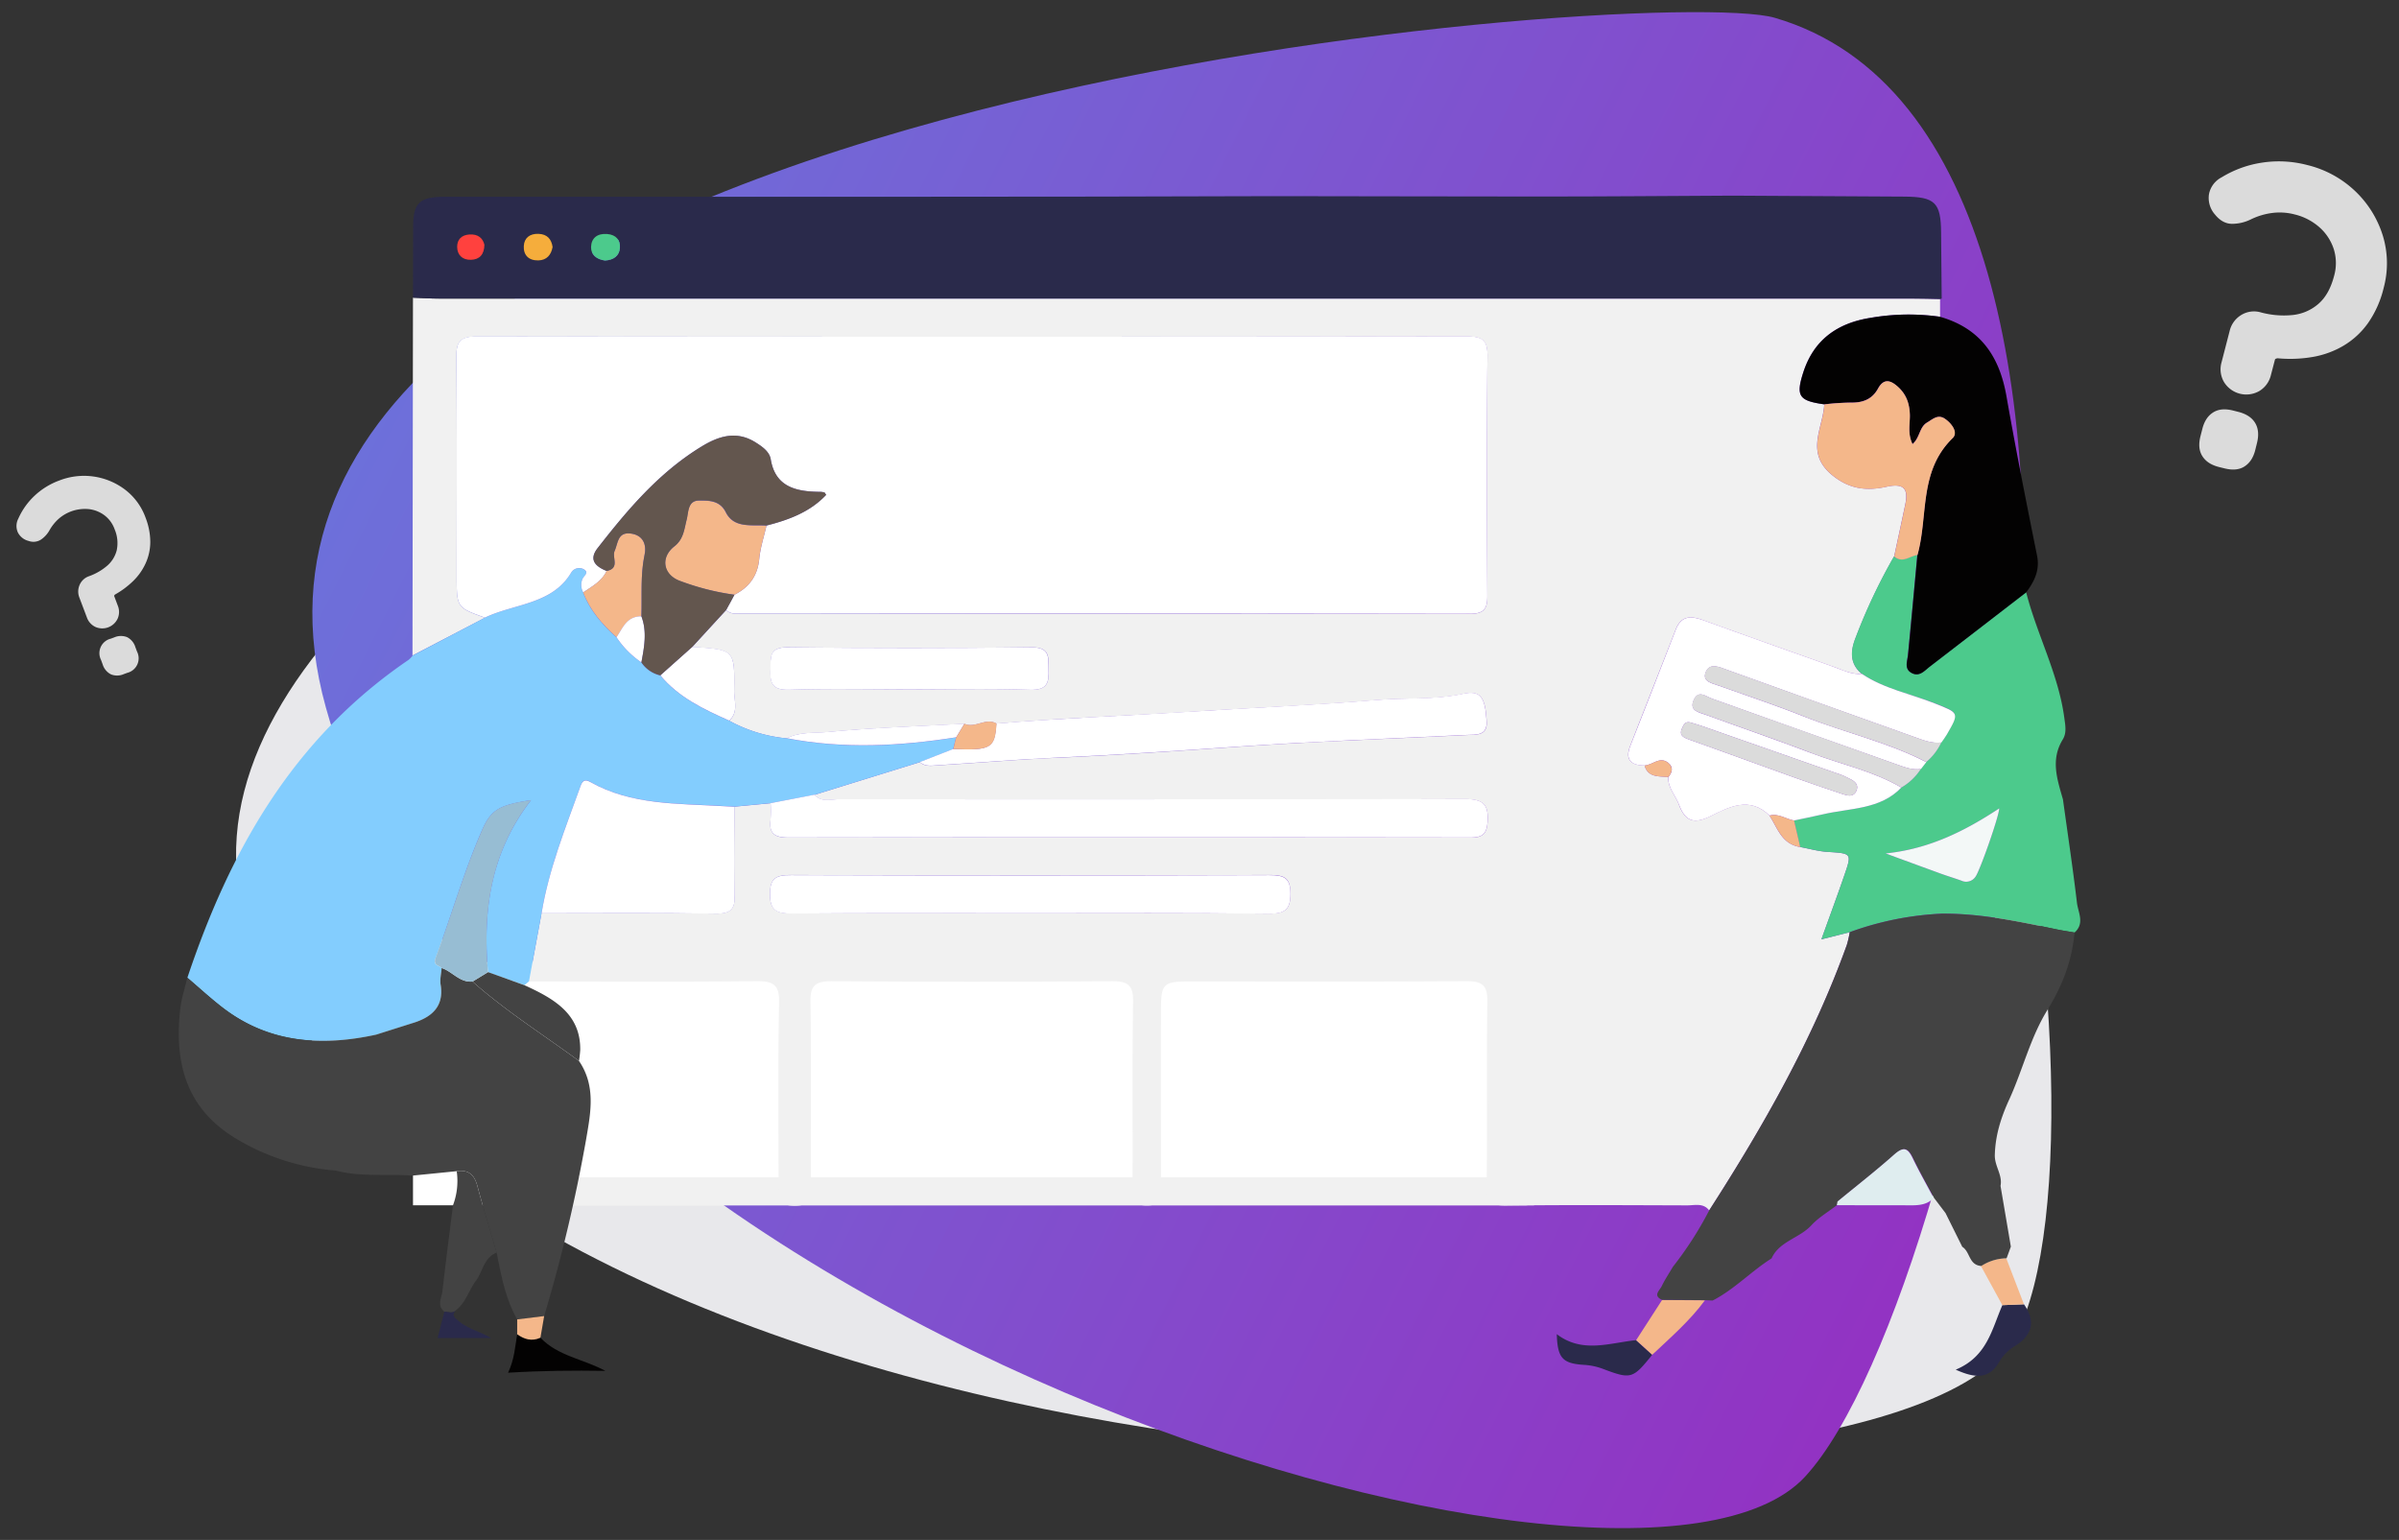 <svg xmlns="http://www.w3.org/2000/svg" xmlns:xlink="http://www.w3.org/1999/xlink" viewBox="0 0 895.66 574.98"><rect x="0" y="0" width="895.66" height="574.98" fill="#333333" stroke="none"/><defs><style>.cls-1{fill:#e8e8eb;}.cls-2{fill:url(#New_Gradient_Swatch_1);}.cls-3{fill:#fff;}.cls-4{fill:#f1f1f1;}.cls-5{fill:#2a2a4b;}.cls-6{fill:#83cdfe;}.cls-7{fill:#434343;}.cls-8{fill:#030202;}.cls-9{fill:#f4b78a;}.cls-10{fill:#4cca8c;}.cls-11{fill:#ff413e;}.cls-12{fill:#f5ad3c;}.cls-13{fill:#97bdd3;}.cls-14{fill:#dfedef;}.cls-15{fill:#dbdbdb;}.cls-16{fill:#f3f8f7;}.cls-17{fill:#63564e;}</style><linearGradient id="New_Gradient_Swatch_1" x1="65.6" y1="-403.45" x2="836.99" y2="-403.45" gradientTransform="matrix(0.76, 0.38, -0.5, 1, -77.61, 463.74)" gradientUnits="userSpaceOnUse"><stop offset="0" stop-color="#6d70da"/><stop offset="1" stop-color="#9233c3"/></linearGradient></defs><title>protoype</title><g id="Layer_10" data-name="Layer 10"><path class="cls-1" d="M562.89,21.48C514.81,21-27.54,195.28,110.58,381S711.33,576.24,752.72,498.36,739.71,23.38,562.89,21.48Z"/><path class="cls-2" d="M662.6,6.64C618.41-6.27,58,35.43,121.65,264.12S609,621.71,673.91,551.38,825.11,54.13,662.6,6.64Z"/><rect class="cls-3" x="154.19" y="359.26" width="418.49" height="90.78"/><rect class="cls-4" x="179.22" y="439.58" width="390.98" height="10.47"/><path class="cls-4" d="M154,244.75l.18-133.61c3.25.12,6.49.34,9.74.34l550.64,0c3.25,0,6.5.11,9.76.17l0,6.62a83.07,83.07,0,0,0-26,.41c-12.8,2-21.28,8.6-25.06,20.34-2.85,8.86-1.65,10.62,7.81,11.94-.41,9-7.42,18.16,3.22,26.65,6.53,5.21,12.93,5.69,20.11,4.11,6.93-1.53,8,1.36,6.91,6.68-1.35,6.46-2.76,12.91-4.14,19.36a212.71,212.71,0,0,0-14.32,30.27c-1.88,4.72-2.51,9.68,2.3,13.61-3.89.24-7.22-1.47-10.69-2.71-16.26-5.81-32.55-11.53-48.77-17.43-4.72-1.72-8.14-1.42-10.08,3.58-5.63,14.52-11.38,29-17,43.48-1.89,4.82,0,7.22,5.39,7.25,1.25,4.53,5.29,4,8.84,4.31-.22,4,2.74,6.9,4,10.37,2.18,5.78,5.2,7.5,11.65,4.3,7-3.45,14.67-7.62,22.11-.28,3.06,4.58,4.46,10.61,11.48,11.76,3.4.63,6.78,1.6,10.21,1.82,9,.58,9.14.48,6.32,8.65-2.69,7.81-5.57,15.56-8.59,24l10.57-2.66a36.41,36.41,0,0,1-1.09,4.78c-12.63,35.1-31.08,67.52-51.38,99.1-2.17-2.91-5.44-1.88-8.29-1.89-22.53-.07-45.06-.2-67.58.07-5.66.07-7.27-1.61-7.21-6.86.27-23.11-.08-46.23.25-69.34.08-5.84-1.67-7.64-8-7.59-34.54.27-69.08.12-103.62.13-9.11,0-10.17.88-10.21,9.78-.1,21,0,42,0,63,0,1.89-.12,3.79,0,5.66.24,3.47-1,5.15-5.06,5.21-4.35.06-5.58-1.62-5.56-5.48.12-23.58-.14-47.17.19-70.76.09-5.93-1.83-7.56-8-7.52q-52.17.39-104.37,0c-6.15,0-8.17,1.51-8.08,7.49.34,22.87.11,45.75.16,68.64,0,4.17.5,7.82-6.25,7.73-6.39-.09-5.81-3.56-5.81-7.43,0-22.88-.24-45.77.18-68.64.12-6.44-2.09-7.87-8.53-7.8-28.28.31-56.57.12-84.85.12q2.35-12.75,4.7-25.5c21.65,0,43.3-.15,64.95.13,5.64.07,7.32-1.63,7.15-6.84-.35-11-.08-22-.07-33.07l13.47-1.28a51.86,51.86,0,0,1,0,6.36c-.59,4.91,1.45,6.5,6.75,6.49q127.21-.21,254.42,0c4.9,0,6.27-1.5,6.55-6.07.4-6.47-1.76-8.35-8.76-8.32q-116.7.35-233.4.09c-3.07,0-6.59,1.25-9.13-1.69l39.32-12.19c2.11,1.9,4.77,1.28,7.16,1.14,14.15-.83,28.28-2.07,42.45-2.71,22.87-1,45.71-2.55,68.55-4.15,28.56-2,57.2-3,85.81-4.4,3.8-.18,8,.38,7.65-5.15-.52-9.06-2.32-11.63-8.73-10.24-10.59,2.31-21.35,1.42-32,2.3-23.29,1.93-46.68,2.92-70,4.4-24.09,1.53-48.23,2.37-72.28,4.42-4-2.37-8,1.92-12,.07-17,.94-34.13,1.46-51.1,3.09-5,.48-10.41-.16-15.14,2.34a55.31,55.31,0,0,1-21.53-6.59c3.57-3.32,1.77-7.53,1.83-11.29.22-15.22.09-15.22-15.63-16.24q6.33-6.92,12.67-13.81c1.53,1.67,3.62,1.36,5.59,1.36q135.93,0,271.87.1c5.46,0,6.72-1.85,6.69-6.6-.18-30-.25-59.93.05-89.89,0-5.76-2-7.1-7.73-7.09q-184.75.2-369.51,0c-6.65,0-7.77,2.3-7.71,7.83.25,27.13.11,54.26.11,81.39,0,12,0,12,10.55,15.78ZM384.3,341c29.76,0,59.52-.14,89.27.12,6.06.05,8.23-1.36,8.23-7.41s-2.32-7-7.92-7q-89.26.23-178.55,0c-5.71,0-7.81,1.25-7.85,7-.05,6.15,2.33,7.39,8.3,7.34C325.28,340.84,354.79,341,384.3,341ZM339.58,257.4c15,0,30-.32,44.94.15,6.85.22,7.1-3,7-7.77-.13-4.36.64-8.17-6.6-8.09q-45.33.52-90.65,0c-7.28-.08-6.42,3.78-6.58,8.11-.18,4.79.2,7.95,7,7.74C309.6,257.08,324.59,257.4,339.58,257.4Z"/><path class="cls-5" d="M724.33,111.67c-3.26-.06-6.51-.17-9.76-.17l-550.64,0c-3.25,0-6.49-.22-9.74-.34,0-9,0-17.93.05-26.9.06-8.48,2.52-10.79,11.7-10.8q87.89,0,175.78,0,67.61,0,135.21-.22c32.72,0,65.44.16,98.16.14,24,0,47.94-.21,71.91-.33q31.9.19,63.8.36c11.6.06,13.81,2.16,13.9,13.34q.1,12.39.23,24.76ZM225.88,97.28c3.18-.18,5.35-1.7,5.57-4.68s-1.42-5-4.77-5.23c-3.68-.29-5.92,1.55-6,4.83C220.59,95.13,222.72,96.85,225.88,97.28Zm-45-5.88c-.56-2.43-2.31-4.08-5.62-3.84-3,.2-4.57,1.88-4.55,4.61,0,3.08,1.92,4.92,5.17,4.83S180.78,95.05,180.85,91.4Zm25.46.83c-.41-2.91-1.95-4.82-5.26-4.94s-5.33,1.5-5.49,4.54c-.18,3.32,1.74,5.45,5.39,5.38C204.17,97.16,205.78,95.13,206.31,92.23Z"/><path class="cls-6" d="M287.7,299.89l-13.47,1.28-4.49-.25c-16.86-1-34.06-.34-49.35-9-2.29-1.3-3.07-.11-3.71,1.68-5.58,15.57-11.83,31-14.48,47.33q-2.35,12.75-4.7,25.5l-1.7,1.41L182.19,363c-1.94-22.66.76-44.39,16.07-64.23-11.9,1.82-14.92,3.53-18.25,11.11-6.82,15.52-11.39,31.79-17.3,47.61-1.22,3.26,1.23,2.79,2.18,3.95-.15,2.11-.71,4.27-.38,6.3,1.24,7.7-2.81,11.87-10,14.16l-14.08,4.46c-20.61,4.49-40.09,3.07-57.17-10-4.62-3.55-8.89-7.5-13.31-11.27,15.71-46.88,39-89.06,82.6-118.71a9.89,9.89,0,0,0,1.48-1.55l27-14.19c10.91-5.23,25.07-4.87,32.15-16.73a3.49,3.49,0,0,1,4.55-1.42c2.6,1.37,0,2.71-.39,4a5.78,5.78,0,0,0,.38,4.76c2.52,6.64,7.09,11.93,12.42,16.71a34.44,34.44,0,0,0,9.32,9.4,11.69,11.69,0,0,0,7.06,4.84c6.72,8.15,16.13,12.66,25.73,16.9a55.31,55.31,0,0,0,21.53,6.59c21.09,4.06,42.14,3,63.18-.36-.37,1.46-.75,2.92-1.12,4.39l-12.45,4.86-39.32,12.19Z"/><path class="cls-7" d="M216.16,396.14c-13.33-9.79-27.41-18.69-39.75-29.65-4.88.4-7.49-3.77-11.52-5.08-.15,2.1-.71,4.26-.38,6.29,1.24,7.7-2.81,11.87-10,14.16l-14.08,4.46c-20.61,4.49-40.09,3.07-57.17-10-4.62-3.55-8.89-7.5-13.31-11.27-.91,3.89-2.22,7.74-2.65,11.67C65.15,396,68.9,413.32,87.64,424.85a84.93,84.93,0,0,0,37.73,12.22c9.39,2.49,19,1.17,28.57,1.89l16.57-1.66c4.64-.66,6.67,1.57,7.73,5.58,2.22,8.32,4.77,16.55,7.18,24.81,1.7,8.55,3.25,17.14,7.67,24.95l10.07-1.24a586.27,586.27,0,0,0,15.67-66C220.54,415.44,222.52,405.46,216.16,396.14Z"/><path class="cls-7" d="M170.51,437.3c4.64-.66,6.67,1.57,7.73,5.58,2.22,8.32,4.77,16.55,7.18,24.81-4.87,2-5.12,7.05-7.74,10.53s-3.75,8.15-7.53,11.07c-1.26,1.35-2.83.38-4.26.49-2.87-2.36-1-5.18-.7-7.75,1.2-10.68,2.6-21.35,3.93-32A25.64,25.64,0,0,0,170.51,437.3Z"/><path class="cls-7" d="M216.16,396.14c-13.33-9.79-27.41-18.69-39.75-29.65l5.78-3.53,13.61,4.9c11,5,21,10.71,20.83,24.17A41,41,0,0,1,216.16,396.14Z"/><path class="cls-8" d="M201.77,499.47c6.45,6.87,16.17,8,24.24,12.39-11.86-.19-23.6-.08-36.31.69,2.35-5,2.6-9.72,3.39-14.36C195.74,500.09,198.56,500.94,201.77,499.47Z"/><path class="cls-5" d="M165.89,489.78c1.43-.11,3,.86,4.26-.49-1.73,2-.35,2.71,1.23,4.08,3.19,2.75,7.38,3.58,12,6.23h-20C164.33,496,165.11,492.89,165.89,489.78Z"/><path class="cls-9" d="M201.77,499.47c-3.21,1.47-6,.62-8.68-1.28v-5.55l10.07-1.24Q202.46,495.43,201.77,499.47Z"/><path class="cls-5" d="M755.63,487c4.38,6.22,3.28,11.45-3.31,15.55a17.43,17.43,0,0,0-6,6.09c-3.73,6.42-9,6-16.16,2.77,11.78-4.88,13.49-15.13,17.42-24.08Z"/><path class="cls-9" d="M755.63,487l-8.06.33-8-14.64a17.88,17.88,0,0,1,9.46-2.87Q752.34,478.44,755.63,487Z"/><path class="cls-5" d="M616.85,505.85c-7.23,9-7.88,9.25-18.43,5.25a24.07,24.07,0,0,0-7.2-1.49c-7.88-.52-9.74-2.58-10-11.45,9.56,7.26,19.65,3.26,29.58,2.24Q613.84,503.13,616.85,505.85Z"/><path class="cls-9" d="M616.85,505.85q-3-2.72-6-5.45l9.68-15,16,.11C630.93,493.14,623.74,499.37,616.85,505.85Z"/><path class="cls-3" d="M217.74,221.21a5.78,5.78,0,0,1-.38-4.76c.37-1.33,3-2.67.39-4a3.49,3.49,0,0,0-4.55,1.42c-7.08,11.86-21.24,11.5-32.15,16.73-10.55-3.77-10.55-3.77-10.55-15.78,0-27.13.14-54.26-.11-81.39-.06-5.53,1.06-7.83,7.71-7.83q184.76.28,369.51,0c5.78,0,7.78,1.33,7.73,7.09-.3,30-.23,59.92-.05,89.89,0,4.75-1.23,6.61-6.69,6.6q-135.93-.19-271.87-.1c-2,0-4.06.31-5.59-1.36,1-1.88,2.05-3.77,3.07-5.65,5.69-2.88,8.67-7.25,9.27-13.42.41-4.19,1.77-8.29,2.7-12.43,8.43-2.13,16.34-5.12,22.26-11.46-.44-.59-.53-.86-.68-.89a6.52,6.52,0,0,0-1.46-.22c-9.13-.05-16.85-1.83-18.56-12.16-.48-2.86-3.1-4.69-5.65-6.3-7.21-4.55-13.93-2.29-20.23,1.57-16,9.78-27.59,23.61-38.71,37.84-3.4,4.35-1,6.84,3.32,8.59C224.71,217,221.05,218.93,217.74,221.21Z"/><path class="cls-10" d="M770.2,298.51c1.77,12.84,3.7,25.67,5.22,38.54.43,3.66,3,7.72-.9,11.15-2.18-.38-4.38-.7-6.55-1.15-14.17-2.94-28.32-6-43-5.89a115.26,115.26,0,0,0-34.38,6.91l-10.57,2.66c3-8.41,5.9-16.16,8.59-24,2.82-8.17,2.73-8.07-6.32-8.65-3.43-.22-6.81-1.19-10.21-1.82l-2.31-9.92c3.59-.77,7.21-1.47,10.79-2.31,10.12-2.39,21.42-1.72,29.27-10a21.36,21.36,0,0,0,7.28-6.95l2-2.58a21.13,21.13,0,0,0,5.62-7.31c.68-1,1.44-1.91,2-2.93,4.78-8.27,4.69-8.1-4.45-11.67s-19-5.44-27.17-11c-4.81-3.93-4.18-8.89-2.3-13.61a212.08,212.08,0,0,1,14.32-30.26c3.1,2.67,5.8-.2,8.68-.55-1.16,12.42-2.28,24.85-3.5,37.27-.26,2.55-1.58,5.43,1.64,6.92,2.77,1.29,4.63-1.08,6.5-2.51q18-13.83,36-27.75c4,15.76,12,30.45,14.22,46.7.39,2.88,1,5.8-.52,8.27C765.46,283.69,768.09,291.06,770.2,298.51ZM704,318.66q10.31,3.78,20.61,7.55c2.56.93,5.18,1.71,7.73,2.64a4.17,4.17,0,0,0,5.21-1.51c1.51-1.9,8.74-22.31,8.86-25.5C733.67,310.26,720.35,317,704,318.66Z"/><path class="cls-8" d="M756.49,221.17q-18,13.89-36,27.75c-1.87,1.43-3.73,3.8-6.5,2.51-3.22-1.49-1.9-4.37-1.64-6.92,1.22-12.42,2.34-24.85,3.5-37.27,4.06-14.61.39-31.21,13.14-43.68,2.09-2.05-.31-5.43-2.87-7.21s-4.58.17-6.67,1.4c-2.93,1.72-2.62,5.61-5.44,8.06-1.94-4.07-.9-7.59-1-11-.12-3.94-1.19-7.36-4.22-10.19-2.82-2.64-5.49-3.52-7.66.46s-5.76,5.36-10.41,5.23a95,95,0,0,0-9.65.66c-9.46-1.32-10.66-3.08-7.81-11.94,3.78-11.74,12.26-18.32,25.06-20.34a83.07,83.07,0,0,1,26-.41c15.57,4.48,22.27,15.33,24.79,29.69,3.49,19.86,7.42,39.64,11.4,59.42C761.64,212.81,759.58,217,756.49,221.17Z"/><path class="cls-3" d="M709.87,294.05c-7.85,8.29-19.15,7.62-29.27,10-3.58.84-7.2,1.54-10.79,2.31-3.07-.53-5.77-2.77-9.17-1.84-7.44-7.34-15.13-3.17-22.11.28-6.45,3.2-9.47,1.48-11.65-4.3-1.31-3.47-4.27-6.36-4-10.37,1.58-1.84,1.91-3.84-.14-5.39-3.14-2.39-5.75.89-8.7,1.08-5.39,0-7.28-2.43-5.39-7.25,5.67-14.49,11.42-29,17-43.48,1.94-5,5.36-5.3,10.08-3.58,16.22,5.9,32.51,11.62,48.77,17.43,3.47,1.24,6.8,3,10.69,2.71,8.2,5.51,18.07,7.39,27.17,11s9.23,3.4,4.45,11.67c-.59,1-1.35,2-2,2.93-3.64.44-6.9-.92-10.14-2.08q-35-12.47-69.91-25.07c-2.78-1-6.27-2.71-7.82.67-1.72,3.77,2.34,4.38,5.08,5.36,10.49,3.76,21.09,7.25,31.42,11.37,15.12,6,31.26,9.57,45.75,17.06l-2,2.58c-3.12.48-5.95-.62-8.73-1.6q-34.63-12.25-69.23-24.65c-2.37-.85-5.14-3.4-6.87.49-1.83,4.1,2.06,4.62,4.68,5.58,13,4.76,26.14,9.24,39.08,14.18C687.35,285.4,699.4,287.89,709.87,294.05Zm-78.71-24.29c-2.14-.56-2.63,1-3.21,2.26-1.08,2.36.28,3.26,2.52,4.06,13.08,4.64,26.08,9.44,39.14,14.12,6.06,2.18,12.17,4.25,18.28,6.29,1.89.63,4.08,1.24,5.15-1.14,1-2.16-.34-3.57-2.35-4.51-1.12-.52-2.2-1.15-3.36-1.56q-26-9.12-51.91-18.19C634,270.6,632.58,270.2,631.16,269.76Z"/><path class="cls-3" d="M287.7,299.89l16.39-3.16c2.54,2.94,6.06,1.68,9.13,1.69q116.7.1,233.4-.09c7,0,9.16,1.85,8.76,8.32-.28,4.57-1.65,6.08-6.55,6.07q-127.22-.17-254.42,0c-5.3,0-7.34-1.58-6.75-6.49A51.86,51.86,0,0,0,287.7,299.89Z"/><path class="cls-3" d="M202.2,341c2.65-16.37,8.9-31.76,14.48-47.33.64-1.79,1.42-3,3.71-1.68,15.29,8.64,32.49,8,49.35,9l4.49.25c0,11-.28,22.06.07,33.07.17,5.21-1.51,6.91-7.15,6.84C245.5,340.8,223.85,341,202.2,341Z"/><path class="cls-3" d="M343.41,284.54l12.45-4.86c14.1.58,15.57-.29,16.14-9.53,24.05-2,48.19-2.89,72.28-4.42,23.35-1.48,46.74-2.47,70-4.4,10.64-.88,21.4,0,32-2.3,6.41-1.39,8.21,1.18,8.73,10.24.32,5.53-3.85,5-7.65,5.15-28.61,1.39-57.25,2.4-85.81,4.4-22.84,1.6-45.68,3.12-68.55,4.15-14.17.64-28.3,1.88-42.45,2.71C348.18,285.82,345.52,286.44,343.41,284.54Z"/><path class="cls-3" d="M384.3,341c-29.51,0-59-.13-88.52.11-6,.05-8.35-1.19-8.3-7.34,0-5.79,2.14-7.05,7.85-7q89.28.26,178.55,0c5.6,0,7.93,1.06,7.92,7s-2.17,7.46-8.23,7.41C443.82,340.83,414.06,341,384.3,341Z"/><path class="cls-3" d="M339.58,257.4c-15,0-30-.32-44.95.15-6.79.21-7.17-3-7-7.74.16-4.33-.7-8.19,6.58-8.11q45.31.5,90.65,0c7.24-.08,6.47,3.73,6.6,8.09.15,4.74-.1,8-7,7.77C369.56,257.08,354.56,257.4,339.58,257.4Z"/><path class="cls-9" d="M681.11,151a95,95,0,0,1,9.65-.66c4.65.13,8.17-1.15,10.41-5.23s4.84-3.1,7.66-.46c3,2.83,4.1,6.25,4.22,10.19.1,3.4-.94,6.92,1,11,2.82-2.45,2.51-6.34,5.44-8.06,2.09-1.23,4-3.23,6.67-1.4s5,5.16,2.87,7.21C716.28,176,720,192.63,715.89,207.24c-2.88.35-5.58,3.22-8.68.55,1.38-6.46,2.79-12.91,4.14-19.37,1.12-5.32,0-8.21-6.91-6.68-7.18,1.58-13.58,1.1-20.11-4.11C673.69,169.14,680.7,160,681.11,151Z"/><path class="cls-3" d="M246.54,252.16l11.93-10.63c15.72,1,15.85,1,15.63,16.24-.06,3.76,1.74,8-1.83,11.29C262.67,264.82,253.26,260.31,246.54,252.16Z"/><path class="cls-3" d="M357,275.29c-21,3.31-42.09,4.42-63.18.36,4.73-2.5,10.18-1.86,15.14-2.34,17-1.63,34.06-2.15,51.1-3.09Z"/><path class="cls-9" d="M357,275.29l3.06-5.07c4,1.85,8-2.44,12-.07-.57,9.24-2,10.11-16.14,9.53C356.23,278.21,356.61,276.75,357,275.29Z"/><path class="cls-9" d="M660.64,304.53c3.4-.93,6.1,1.31,9.17,1.84l2.31,9.92C665.1,315.14,663.7,309.11,660.64,304.53Z"/><path class="cls-9" d="M614,285.83c3-.19,5.56-3.47,8.7-1.08,2,1.55,1.72,3.55.14,5.39C619.28,289.8,615.24,290.36,614,285.83Z"/><path class="cls-10" d="M225.88,97.28c-3.16-.43-5.29-2.15-5.21-5.08.09-3.28,2.33-5.12,6-4.83,3.35.26,5,2.3,4.77,5.23S229.06,97.1,225.88,97.28Z"/><path class="cls-11" d="M180.85,91.4c-.07,3.65-1.81,5.5-5,5.6s-5.14-1.75-5.17-4.83c0-2.73,1.59-4.41,4.55-4.61C178.54,87.32,180.29,89,180.85,91.4Z"/><path class="cls-12" d="M206.31,92.23c-.53,2.9-2.14,4.93-5.36,5-3.65.07-5.57-2.06-5.39-5.38.16-3,2.22-4.66,5.49-4.54S205.9,89.32,206.31,92.23Z"/><path class="cls-13" d="M182.19,363l-5.78,3.53c-4.88.4-7.49-3.77-11.52-5.08-.95-1.17-3.4-.7-2.18-4,5.91-15.82,10.48-32.09,17.3-47.61,3.33-7.58,6.35-9.29,18.25-11.11C183,318.57,180.25,340.3,182.19,363Z"/><path class="cls-9" d="M226.47,213.19c5.1-1,1.89-5,3-7.51,1.29-2.9,1.09-7.12,6.06-6.46,4.62.62,5.9,4.2,5.12,7.9-1.61,7.65-.94,15.33-1.19,23-5.56,0-6.94,4.42-9.3,7.8-5.33-4.78-9.9-10.07-12.42-16.71C221.05,218.93,224.71,217,226.47,213.19Z"/><path class="cls-3" d="M230.16,237.92c2.36-3.38,3.74-7.81,9.3-7.8,2.17,5.73,1.07,11.47,0,17.2A34.44,34.44,0,0,1,230.16,237.92Z"/><path class="cls-7" d="M764.35,377.19c5.74-9.29,9.24-18.55,10.17-29-2.18-.38-4.38-.7-6.55-1.15-14.17-2.94-28.32-6-43-5.89a115.26,115.26,0,0,0-34.38,6.91,36.41,36.41,0,0,1-1.09,4.78c-12.63,35.1-31.08,67.52-51.38,99.1A132.19,132.19,0,0,1,624.57,473c-1.41,2.42-3,4.78-4.19,7.27-.81,1.62-3.37,3.5.15,5.09l16,.11,2.89.13c8.15-4.21,14.32-10.88,22-15.74,2.79-6.33,10.38-7.54,14.77-12.27,2.74-3,6.44-5.13,9.7-7.66a7.36,7.36,0,0,0,.24-1.31c7.08-5.83,14.33-11.48,21.17-17.55,3.4-3,5-2.58,6.85,1.21,2.44,5.07,5.25,10,7.91,15l4.3,5.67q3.13,6.3,6.25,12.59c3,1.87,2.4,6.83,7.09,7.16a17.87,17.87,0,0,1,9.45-2.87c.54-1.45,1.07-2.9,1.6-4.35q-1.93-11.36-3.86-22.69c-4.72,1.07-8.53,3.79-12.48,6.25,3.95-2.46,7.76-5.18,12.48-6.25.82-4.06-2.25-7.39-2.13-11.53.2-7.48,2.35-14.16,5.48-20.94C755.2,399.4,758.05,387.37,764.35,377.19Z"/><path class="cls-14" d="M686,448.66c7.08-5.83,14.34-11.48,21.17-17.55,3.4-3,5-2.58,6.85,1.21,2.44,5.07,5.25,10,7.91,15-2.38,2.5-5.5,2.76-8.79,2.73-9.13-.06-18.25,0-27.38-.06A7.36,7.36,0,0,0,686,448.66Z"/><path class="cls-9" d="M274.21,222.07A94.16,94.16,0,0,1,254,217c-6.44-2.25-7.61-8.77-2.28-12.95,3.48-2.73,3.67-6.39,4.61-10,.71-2.74.36-7.08,4.6-7.12,3.59,0,7.78-.14,10,4.34,3.07,6.13,9.64,4.59,15.21,5-.93,4.14-2.29,8.24-2.7,12.43C282.88,214.82,279.9,219.19,274.21,222.07Z"/><path class="cls-15" d="M719.16,284.52c-14.49-7.49-30.63-11-45.75-17.06-10.33-4.12-20.93-7.61-31.42-11.37-2.74-1-6.8-1.59-5.08-5.36,1.55-3.38,5-1.67,7.82-.67q34.95,12.56,69.91,25.07c3.24,1.16,6.5,2.52,10.14,2.08A21.13,21.13,0,0,1,719.16,284.52Z"/><path class="cls-15" d="M709.87,294.05c-10.47-6.16-22.52-8.65-33.79-12.95-12.94-4.94-26.07-9.42-39.08-14.18-2.62-1-6.51-1.48-4.68-5.58,1.73-3.89,4.5-1.34,6.87-.49q34.62,12.33,69.23,24.65c2.78,1,5.61,2.08,8.73,1.6A21.36,21.36,0,0,1,709.87,294.05Z"/><path class="cls-16" d="M704,318.66c16.32-1.67,29.64-8.4,42.41-16.82-.12,3.19-7.35,23.6-8.86,25.5a4.17,4.17,0,0,1-5.21,1.51c-2.55-.93-5.17-1.71-7.73-2.64Q714.32,322.46,704,318.66Z"/><path class="cls-15" d="M631.16,269.76c1.42.44,2.86.84,4.26,1.33q26,9.07,51.91,18.19c1.16.41,2.24,1,3.36,1.56,2,.94,3.32,2.35,2.35,4.51-1.07,2.38-3.26,1.77-5.15,1.14-6.11-2-12.22-4.11-18.28-6.29-13.06-4.68-26.06-9.48-39.14-14.12-2.24-.8-3.6-1.7-2.52-4.06C628.53,270.78,629,269.2,631.16,269.76Z"/><path class="cls-17" d="M274.21,222.07c-1,1.88-2,3.77-3.07,5.65q-6.33,6.9-12.67,13.81l-11.93,10.63a11.69,11.69,0,0,1-7.06-4.84c1.05-5.73,2.15-11.47,0-17.2.25-7.67-.42-15.35,1.19-23,.78-3.7-.5-7.28-5.12-7.9-5-.66-4.77,3.56-6.06,6.46-1.11,2.47,2.1,6.5-3,7.51-4.34-1.75-6.72-4.24-3.32-8.59,11.12-14.23,22.73-28.06,38.71-37.84,6.3-3.86,13-6.12,20.23-1.57,2.55,1.61,5.17,3.44,5.65,6.3,1.71,10.33,9.43,12.11,18.56,12.16a6.52,6.52,0,0,1,1.46.22c.15,0,.24.3.68.89-5.92,6.34-13.83,9.33-22.26,11.46-5.57-.39-12.14,1.15-15.21-5-2.25-4.48-6.44-4.37-10-4.34-4.24,0-3.89,4.38-4.6,7.12-.94,3.64-1.13,7.3-4.61,10-5.33,4.18-4.16,10.7,2.28,12.95A94.16,94.16,0,0,0,274.21,222.07Z"/><path class="cls-15" d="M828.42,174.37c-3-.77-5-2.14-6.23-4.14s-1.39-4.47-.63-7.45l.67-2.61c.76-3,2.13-5,4.13-6.23s4.47-1.39,7.45-.63l2,.51Q840.25,155,842,158t.63,7.45L842,168c-.76,3-2.14,5-4.13,6.23s-4.48,1.39-7.45.63Zm4-50.74a9.51,9.51,0,0,1,4.32-6,9.11,9.11,0,0,1,7.3-1,32.7,32.7,0,0,0,11.86,1,17.33,17.33,0,0,0,9.66-4.16q4.1-3.54,5.91-10.61a17.47,17.47,0,0,0-.17-9.87A18.51,18.51,0,0,0,866,84.9a21.57,21.57,0,0,0-9.32-4.84,21.94,21.94,0,0,0-8.46-.53,25.75,25.75,0,0,0-7.9,2.4,15.79,15.79,0,0,1-6.73,1.64c-2.47.07-4.67-1.06-6.58-3.41a9.35,9.35,0,0,1-2.3-7.63,9,9,0,0,1,4.73-6.32,40.45,40.45,0,0,1,15.25-5.51,41.57,41.57,0,0,1,16.71.92,39.31,39.31,0,0,1,17.9,9.74,38.78,38.78,0,0,1,10.27,16.46,35.29,35.29,0,0,1,.35,19.75,38.59,38.59,0,0,1-5.78,13,30.09,30.09,0,0,1-9.13,8.47,33.88,33.88,0,0,1-11.57,4.24,49.67,49.67,0,0,1-13.14.49,6,6,0,0,0-.62.17.55.55,0,0,0-.35.4L847.85,140a9.5,9.5,0,0,1-4.33,6,9.76,9.76,0,0,1-13.21-3.38,9.44,9.44,0,0,1-.9-7.35Z"/><path class="cls-15" d="M29.65,223.17a6.16,6.16,0,0,1,.09-4.81,5.91,5.91,0,0,1,3.52-3.22,21.31,21.31,0,0,0,6.7-3.86,11.27,11.27,0,0,0,3.61-5.78,13,13,0,0,0-.76-7.84,11.27,11.27,0,0,0-3.74-5.2,12,12,0,0,0-5.8-2.35,14.91,14.91,0,0,0-11.47,3.7,16.86,16.86,0,0,0-3.33,4.2,10.27,10.27,0,0,1-3,3.35,5.19,5.19,0,0,1-4.77.62,6.1,6.1,0,0,1-4.05-3.22,5.89,5.89,0,0,1,.19-5.12,26.42,26.42,0,0,1,6.1-8.57,27.13,27.13,0,0,1,9.26-5.68A25.37,25.37,0,0,1,46.92,183a23,23,0,0,1,7.47,10.4,25.18,25.18,0,0,1,1.72,9.08,19.37,19.37,0,0,1-1.75,7.88,21.86,21.86,0,0,1-4.6,6.54A32.48,32.48,0,0,1,42.93,222a3.33,3.33,0,0,0-.26.32.32.32,0,0,0,0,.34L44,226.21a6.14,6.14,0,0,1-.09,4.8,6.33,6.33,0,0,1-8.29,3.08,6.19,6.19,0,0,1-3.2-3.59Zm16.61,28.52a6.2,6.2,0,0,1-4.85.1,6.24,6.24,0,0,1-3.09-3.74l-.6-1.64a5.57,5.57,0,0,1,3.64-7.94l1.25-.46a6.24,6.24,0,0,1,4.85-.1,6.21,6.21,0,0,1,3.09,3.74l.61,1.64a5.58,5.58,0,0,1-3.65,7.94Z"/></g></svg>